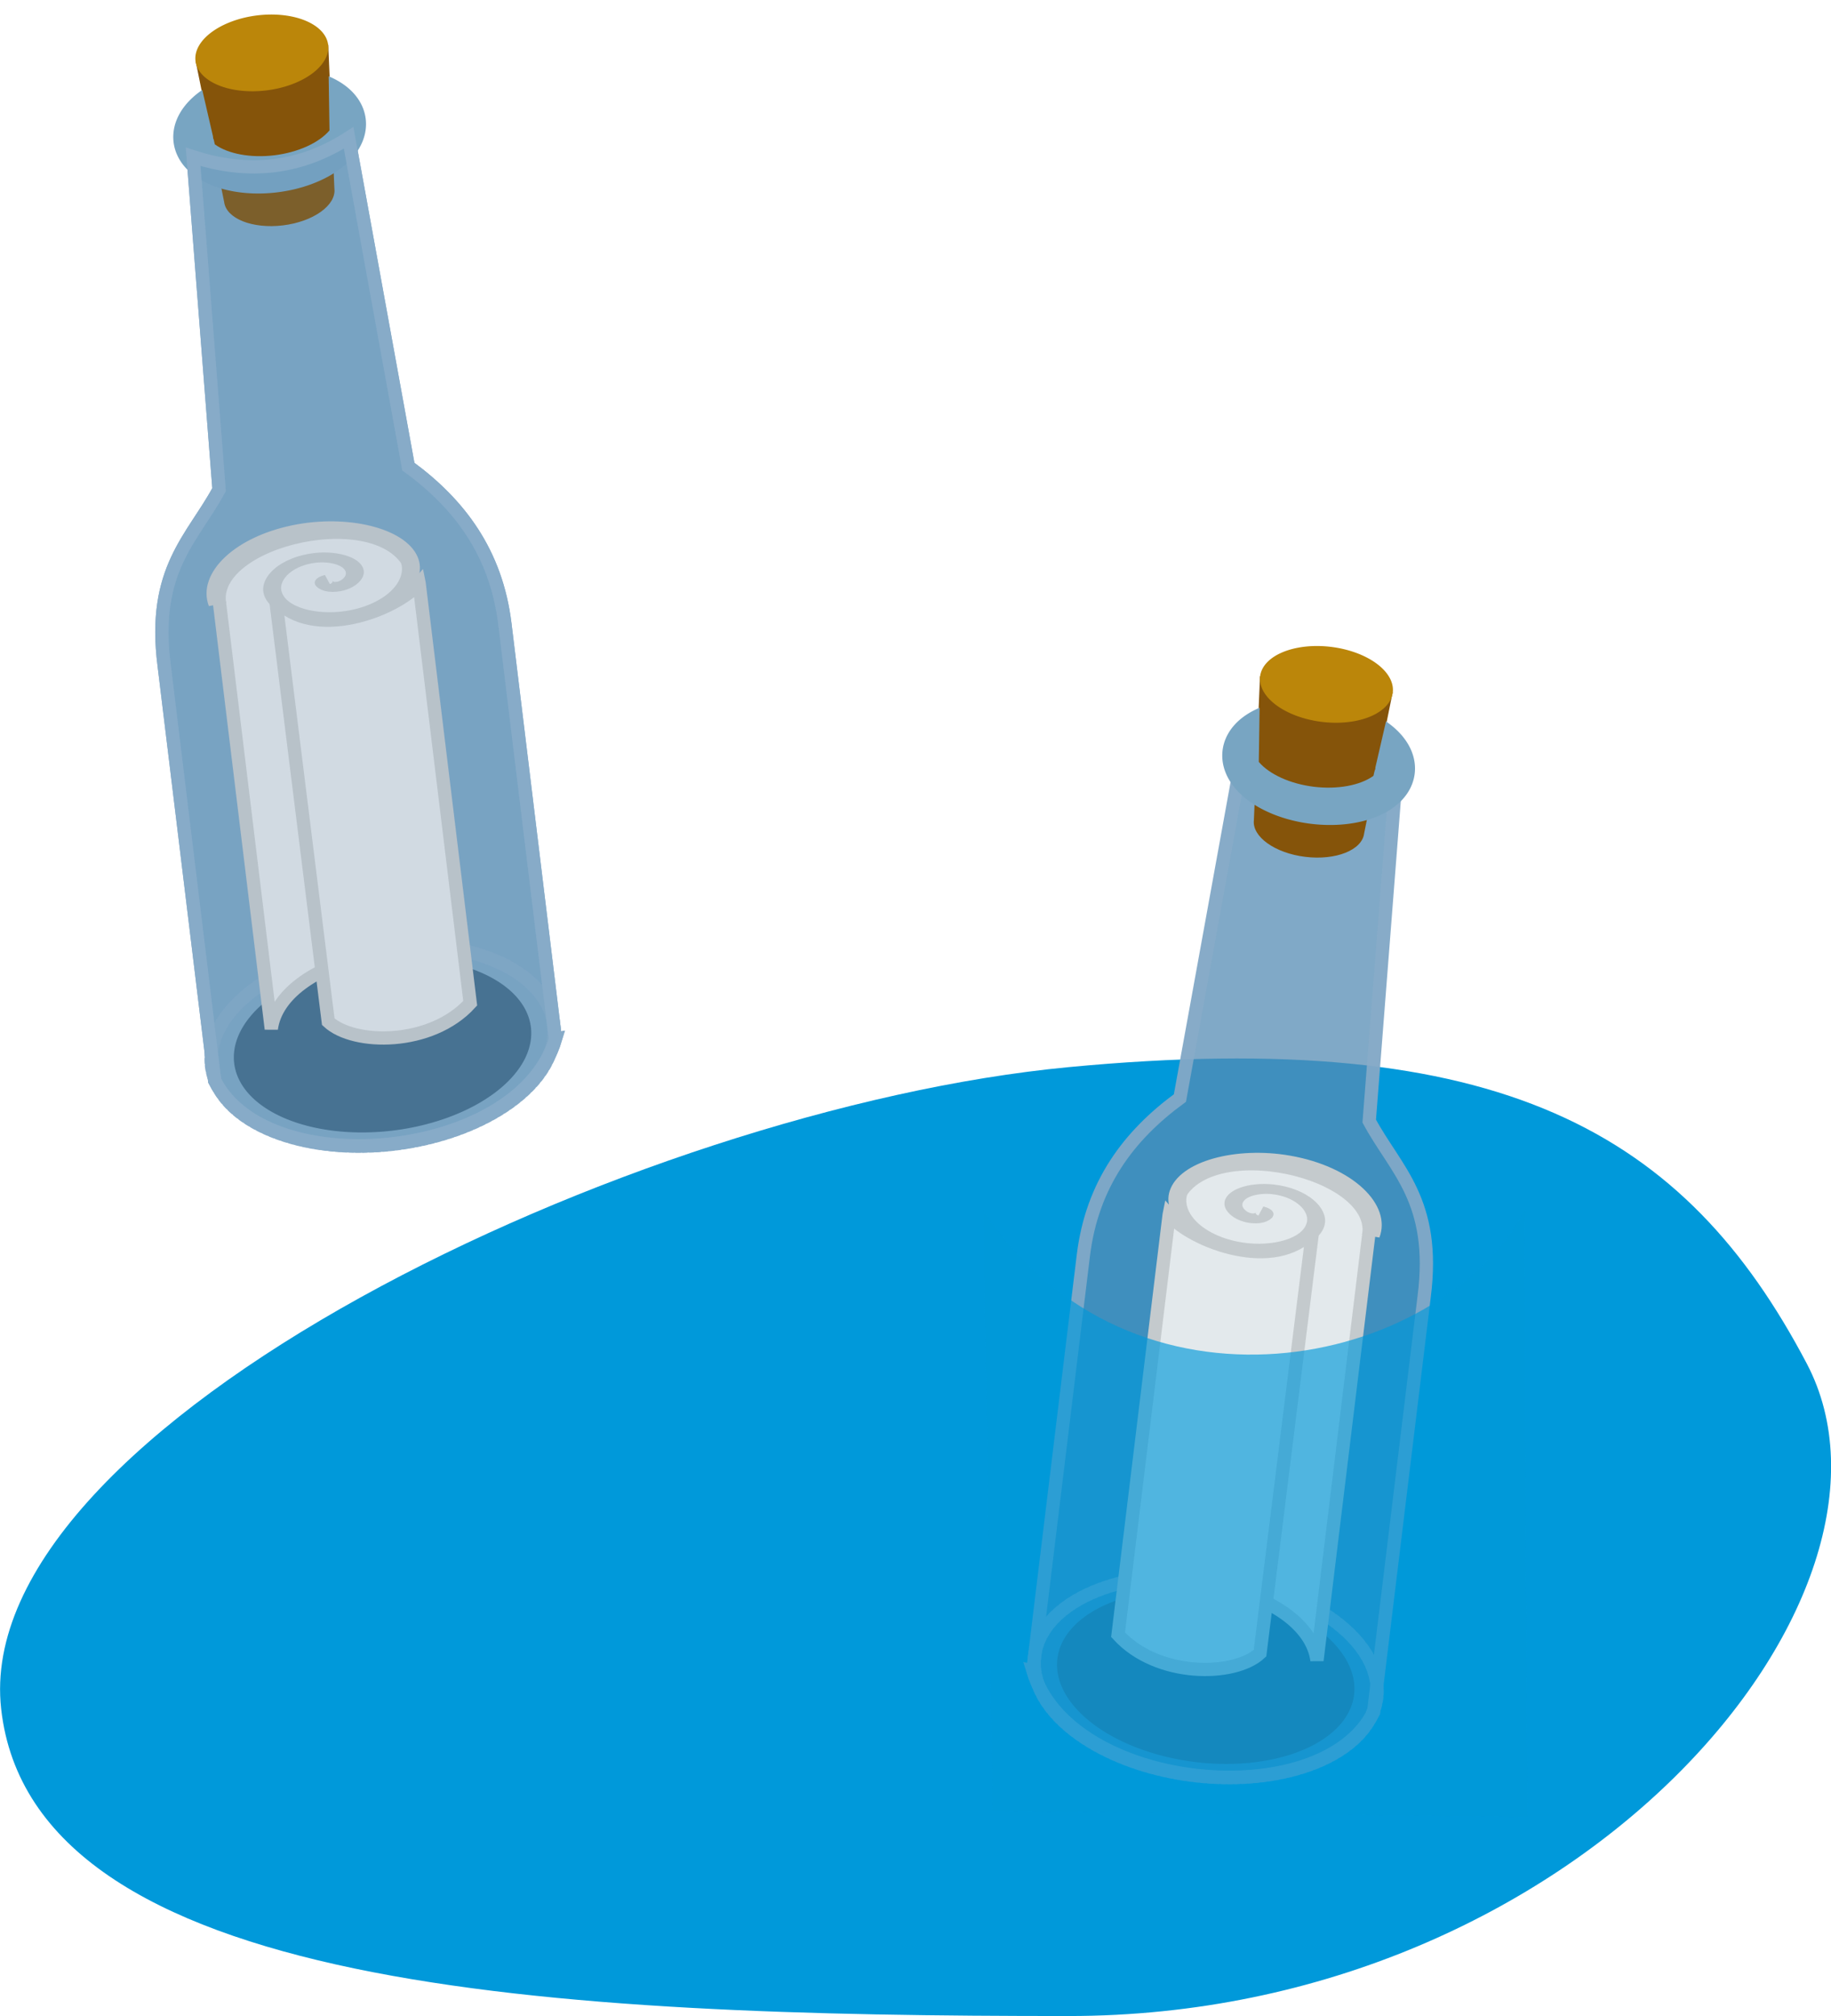 <?xml version='1.0' encoding='utf-8'?>
<svg xmlns="http://www.w3.org/2000/svg" width="138.22" height="152.17" version="1.1" viewBox="0 0 36.571 40.262"> <g transform="translate(-283.36 -119.1)"> <path d="m304.7 140.41c-8.656 0.823-21.946 7.168-21.317 12.814 0.63 5.646 11.081 6.134 21.316 6.134 10.235 0 17.175-8.415 14.748-13.029-2.427-4.615-6.091-6.742-14.747-5.919z" fill="#0099da"/> <g transform="translate(-195.98 205.54)" filter="url(#filter2197)" opacity=".96"> <g transform="matrix(.263 .032 -.032 .263 374.18 -49.22)"> <path d="m469.55-71.798v-31.547c6e-3 -5.387 2.304-9.377 5.793-12.64l1.476-25.138c3.818 1.852 7.753 1.882 11.811 0l1.09 25.138c2.409 3.413 5.755 5.346 5.709 12.64v31.547c-3.041 8.252-22.089 8.662-25.88 0z" fill="#558bb4" fill-opacity=".774" stroke="#82a8c6" stroke-linecap="butt" stroke-linejoin="miter" stroke-miterlimit="4"/> <path d="m486.72-137.46c0 1.263-1.874 2.287-4.186 2.287s-4.186-1.024-4.186-2.287l-0.851-10.813c0.586-0.171 4.112-0.259 4.824-0.259 0.833 0 4.598 0.03 5.25 0.259z" fill="#804d00"/> <path d="m495.53-72.923a12.99 7.5 0 0 1-12.99 7.5 12.99 7.5 0 0 1-12.99-7.5 12.99 7.5 0 0 1 12.99-7.5 12.99 7.5 0 0 1 12.99 7.5z" fill="none" stroke="#82a8c6" stroke-dasharray="0.25, 0.25" stroke-linecap="round" stroke-linejoin="round" stroke-miterlimit="4"/> <path d="m488.46-142.39a5.795 3.193 0 0 1-5.795 3.193 5.795 3.193 0 0 1-5.795-3.193 5.795 3.193 0 0 1 5.795-3.193 5.795 3.193 0 0 1 5.795 3.193z" fill="#804d00" stroke="#73a1c0" stroke-linecap="round" stroke-linejoin="round" stroke-miterlimit="4" stroke-width="3"/> <path d="m482.54-146.05c-1.2 6.2e-4 -4.028-1.504-4.918-1.102l0.292 2.746 0.271 2.552c0.913 0.842 2.567 1.358 4.354 1.359 1.787-2e-3 3.442-0.518 4.354-1.359l0.271-2.55 0.248-2.337c-0.855-0.347-3.766 0.691-4.874 0.69z" fill="#804d00"/> <path d="m487.58-148.27a5.037 2.848 0 0 1-5.037 2.848 5.037 2.848 0 0 1-5.037-2.848 5.037 2.848 0 0 1 5.037-2.848 5.037 2.848 0 0 1 5.037 2.848z" fill="#b88100"/> <path d="m493.81-72.923a11.267 6.478 0 0 1-11.267 6.478 11.267 6.478 0 0 1-11.267-6.478 11.267 6.478 0 0 1 11.267-6.478 11.267 6.478 0 0 1 11.267 6.478z" fill="#3c6686"/> <g transform="translate(-373.9 100.51)" stroke="#ccc" stroke-miterlimit="4"> <path d="m864.62-175.67c-1.339-5.231-13.277-6.277-14.722-1.587v-31.45c1.321-5.612 15.096-4.206 14.722 0.865z" fill="#ececec" stroke-linecap="round" stroke-linejoin="miter"/> <path d="m849.5-207.65v31.87c3.32 2.87 9.098 2.102 10.791 0.09l0.09-32.051c-2.431 3.46-8.827 1.925-10.881 0.09z" fill="#ececec" stroke-linecap="round" stroke-linejoin="miter"/> <path transform="matrix(.64 .306 -.58 .357 217.68 -415.96)" d="m857.63-154.77c0.651-0.376 0.828 0.692 0.625 1.083-0.551 1.057-2.039 0.852-2.79 0.167-1.344-1.225-0.965-3.368 0.29-4.498 1.842-1.658 4.717-1.087 6.205 0.748 1.983 2.445 1.213 6.074-1.205 7.913-3.043 2.314-7.434 1.341-9.62-1.663-2.648-3.637-1.47-8.796 2.12-11.328 4.231-2.984 10.159-1.599 13.035 2.578" fill="none" stroke-width="1.569"/> </g> </g> <path d="m509.79-61.98 0.057 11.824-10.686-0.118-0.18-11.996c2.934 4.426 9.074 3.216 10.837-0.033z" fill="#0099da" fill-opacity=".646"/> </g> <g transform="translate(3.223 -39.36)"> <g transform="matrix(-1 0 0 1 791.2 232.29)" filter="url(#filter2197)" opacity=".96"> <g transform="matrix(.263 .032 -.032 .263 374.18 -49.22)"> <path d="m469.55-71.798v-31.547c6e-3 -5.387 2.304-9.377 5.793-12.64l1.476-25.138c3.818 1.852 7.753 1.882 11.811 0l1.09 25.138c2.409 3.413 5.755 5.346 5.709 12.64v31.547c-3.041 8.252-22.089 8.662-25.88 0z" fill="#558bb4" fill-opacity=".774" stroke="#82a8c6" stroke-linecap="butt" stroke-linejoin="miter" stroke-miterlimit="4"/> <path d="m486.72-137.46c0 1.263-1.874 2.287-4.186 2.287s-4.186-1.024-4.186-2.287l-0.851-10.813c0.586-0.171 4.112-0.259 4.824-0.259 0.833 0 4.598 0.03 5.25 0.259z" fill="#804d00"/> <path d="m495.53-72.923a12.99 7.5 0 0 1-12.99 7.5 12.99 7.5 0 0 1-12.99-7.5 12.99 7.5 0 0 1 12.99-7.5 12.99 7.5 0 0 1 12.99 7.5z" fill="none" stroke="#82a8c6" stroke-dasharray="0.25, 0.25" stroke-linecap="round" stroke-linejoin="round" stroke-miterlimit="4"/> <path d="m488.46-142.39a5.795 3.193 0 0 1-5.795 3.193 5.795 3.193 0 0 1-5.795-3.193 5.795 3.193 0 0 1 5.795-3.193 5.795 3.193 0 0 1 5.795 3.193z" fill="#804d00" stroke="#73a1c0" stroke-linecap="round" stroke-linejoin="round" stroke-miterlimit="4" stroke-width="3"/> <path d="m482.54-146.05c-1.2 6.2e-4 -4.028-1.504-4.918-1.102l0.292 2.746 0.271 2.552c0.913 0.842 2.567 1.358 4.354 1.359 1.787-2e-3 3.442-0.518 4.354-1.359l0.271-2.55 0.248-2.337c-0.855-0.347-3.766 0.691-4.874 0.69z" fill="#804d00"/> <path d="m487.58-148.27a5.037 2.848 0 0 1-5.037 2.848 5.037 2.848 0 0 1-5.037-2.848 5.037 2.848 0 0 1 5.037-2.848 5.037 2.848 0 0 1 5.037 2.848z" fill="#b88100"/> <path d="m493.81-72.923a11.267 6.478 0 0 1-11.267 6.478 11.267 6.478 0 0 1-11.267-6.478 11.267 6.478 0 0 1 11.267-6.478 11.267 6.478 0 0 1 11.267 6.478z" fill="#3c6686"/> <g transform="translate(-373.9 100.51)" stroke="#ccc" stroke-miterlimit="4"> <path d="m864.62-175.67c-1.339-5.231-13.277-6.277-14.722-1.587v-31.45c1.321-5.612 15.096-4.206 14.722 0.865z" fill="#ececec" stroke-linecap="round" stroke-linejoin="miter"/> <path d="m849.5-207.65v31.87c3.32 2.87 9.098 2.102 10.791 0.09l0.09-32.051c-2.431 3.46-8.827 1.925-10.881 0.09z" fill="#ececec" stroke-linecap="round" stroke-linejoin="miter"/> <path transform="matrix(.64 .306 -.58 .357 217.68 -415.96)" d="m857.63-154.77c0.651-0.376 0.828 0.692 0.625 1.083-0.551 1.057-2.039 0.852-2.79 0.167-1.344-1.225-0.965-3.368 0.29-4.498 1.842-1.658 4.717-1.087 6.205 0.748 1.983 2.445 1.213 6.074-1.205 7.913-3.043 2.314-7.434 1.341-9.62-1.663-2.648-3.637-1.47-8.796 2.12-11.328 4.231-2.984 10.159-1.599 13.035 2.578" fill="none" stroke-width="1.569"/> </g> <path d="m469.55-71.798v-31.547c6e-3 -5.387 2.304-9.377 5.793-12.64l1.476-25.138c3.818 1.852 7.753 1.882 11.811 0l1.09 25.138c2.409 3.413 5.755 5.346 5.709 12.64v31.547c-3.041 8.252-22.089 8.662-25.88 0z" fill="#558bb4" fill-opacity=".192" stroke="#82a8c6" stroke-linecap="butt" stroke-linejoin="miter" stroke-miterlimit="4"/> </g> </g> </g> </g> </svg>